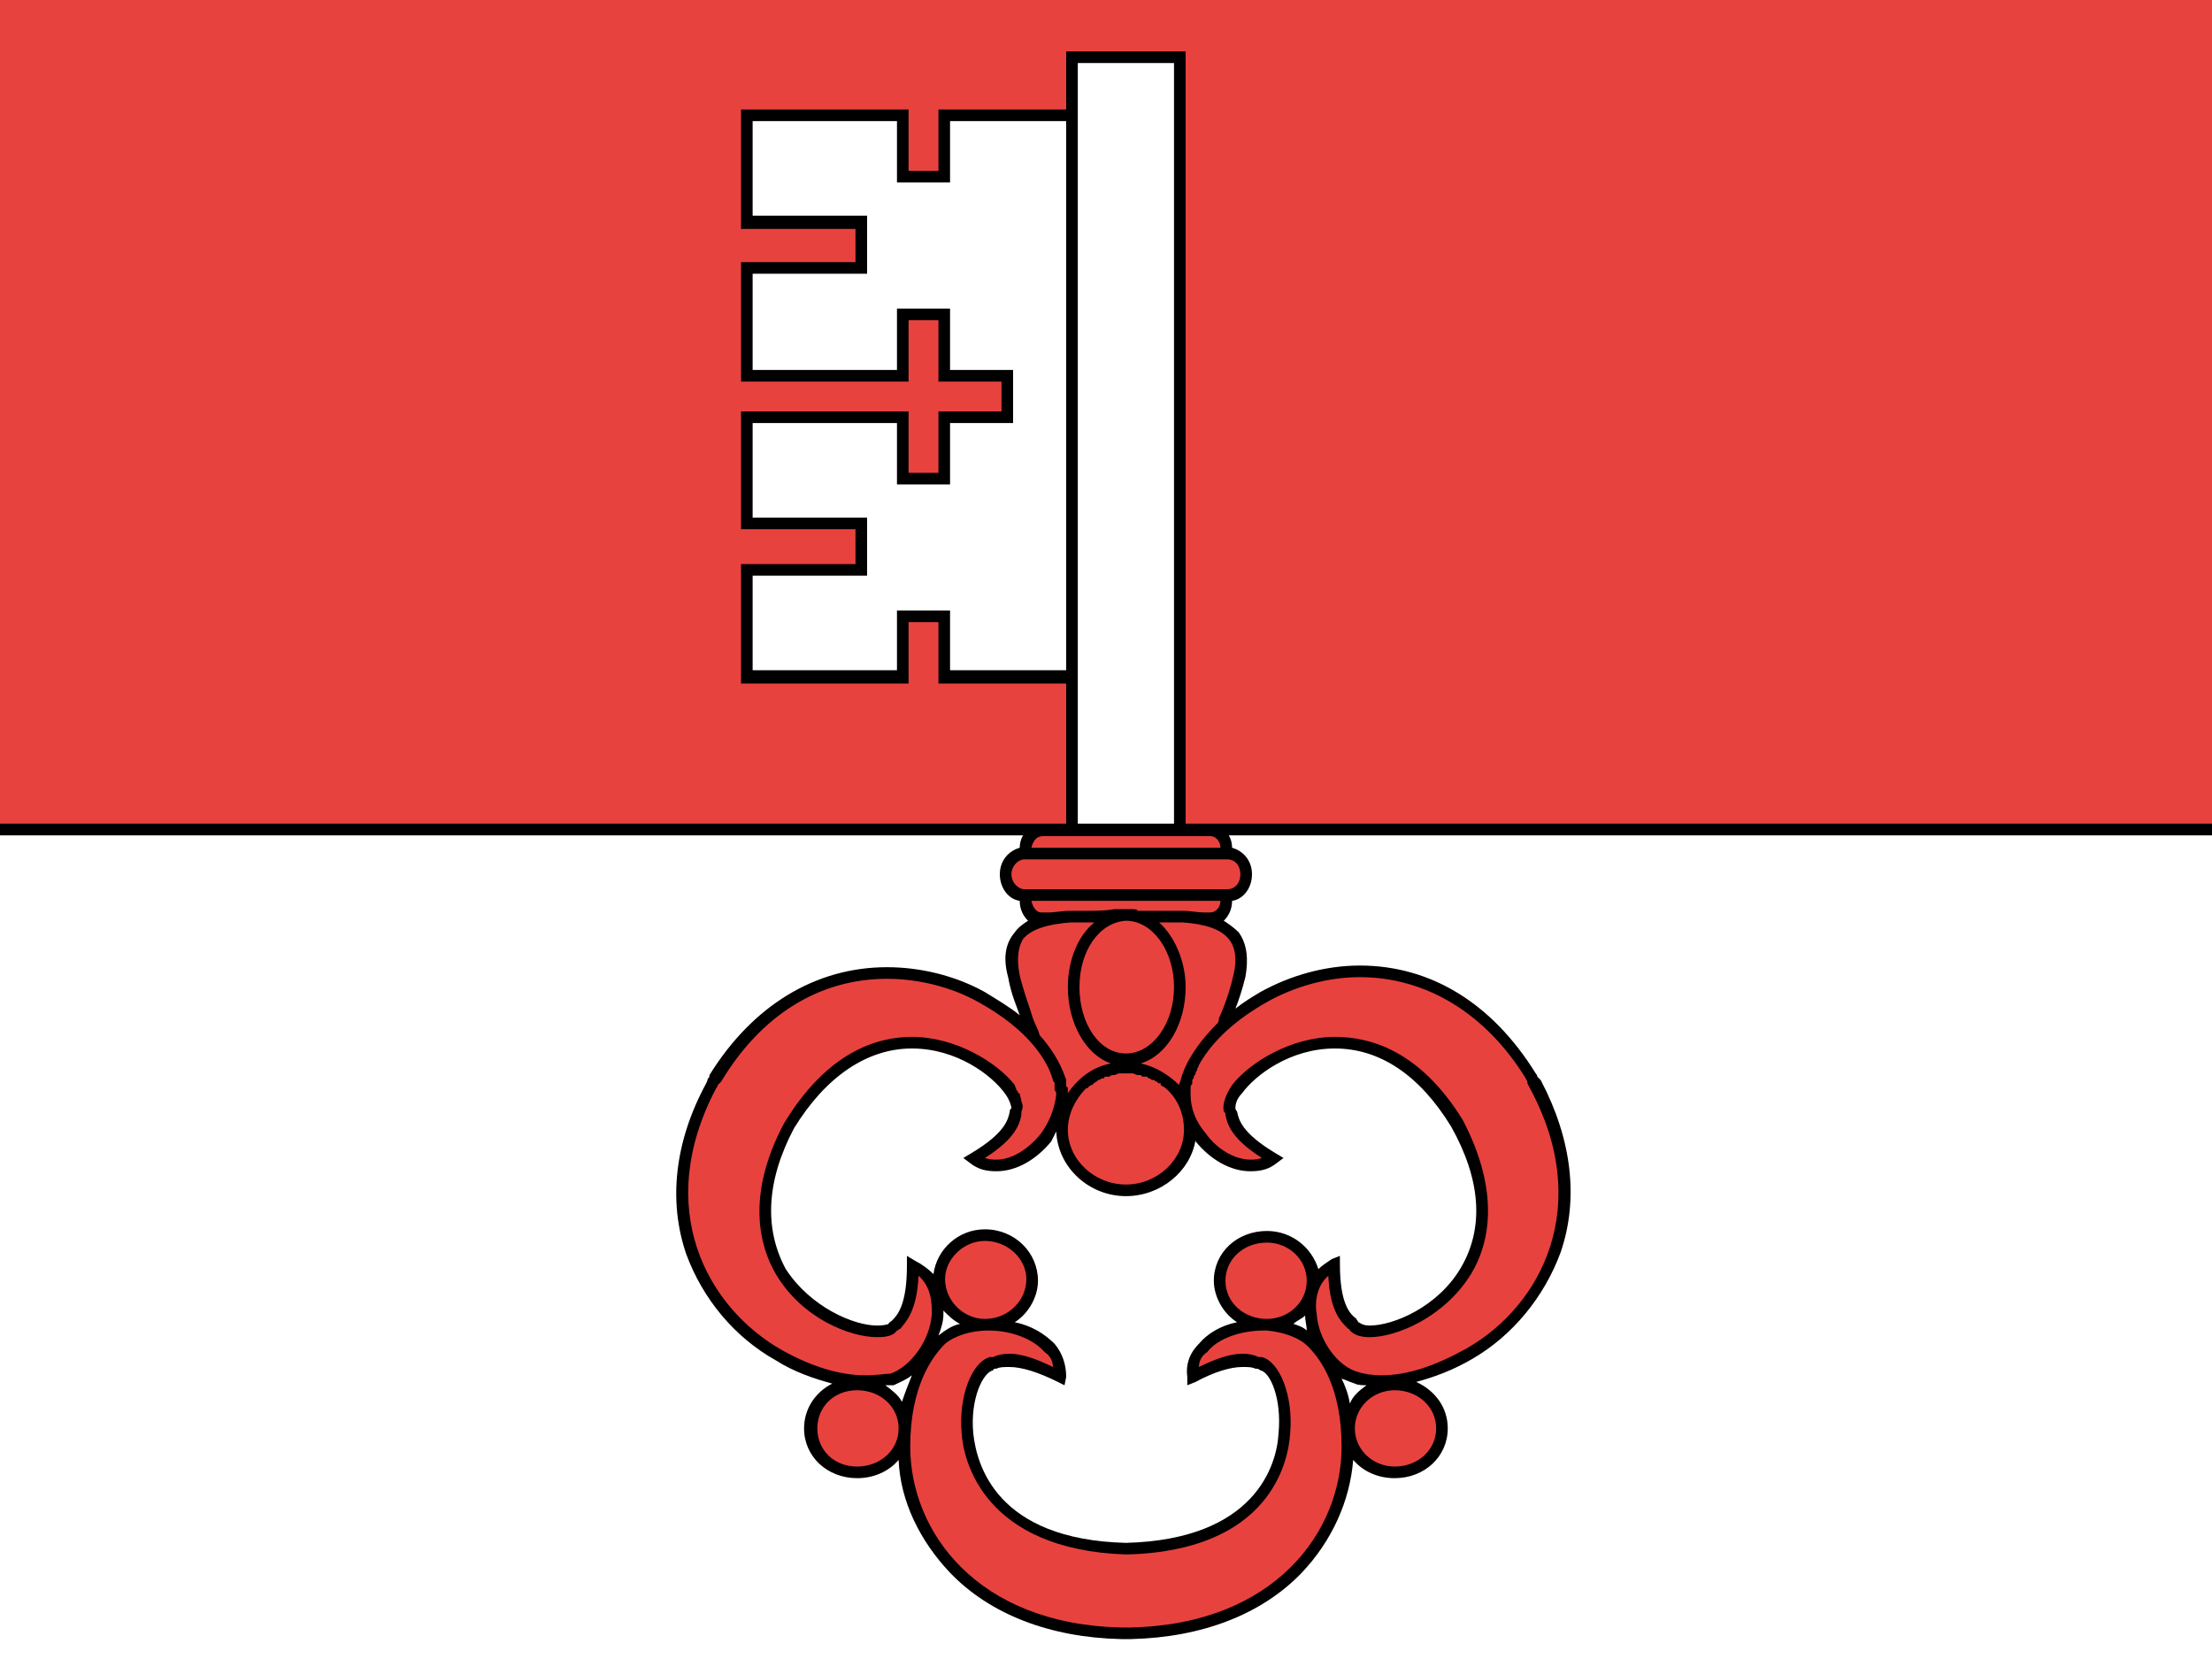 <?xml version="1.0"?>
<svg xmlns="http://www.w3.org/2000/svg" xmlns:xlink="http://www.w3.org/1999/xlink" version="1.1" width="480" height="360" viewBox="0 0 480 360">
<rect x="0" y="0" width="480" height="360" fill="#333333" stroke="none"/>
<!-- Generated by Kreative Vexillo v1.0 -->
<style>
.black{fill:rgb(0,0,0);}
.red{fill:rgb(232,66,63);}
.white{fill:rgb(255,255,255);}
</style>
<defs>
<path id="e1" d="M 0.262 0.151 C 0.262 0.151 0.261 0.15 0.26 0.149 C 0.26 0.148 0.259 0.147 0.259 0.147 C 0.233 0.105 0.196 0.082 0.153 0.082 C 0.132 0.082 0.111 0.088 0.093 0.098 C 0.088 0.101 0.083 0.104 0.078 0.108 C 0.08 0.103 0.082 0.097 0.084 0.089 C 0.086 0.078 0.085 0.069 0.08 0.062 C 0.077 0.059 0.074 0.057 0.071 0.055 C 0.074 0.052 0.076 0.048 0.076 0.043 C 0.076 0.043 0.076 0.043 0.076 0.043 C 0.083 0.042 0.088 0.035 0.088 0.027 C 0.088 0.019 0.083 0.013 0.076 0.011 C 0.076 0.011 0.076 0.011 0.076 0.011 C 0.076 0.003 0.07 -0.003 0.063 -0.003 H 0.048 V -0.469 H -0.024 V -0.434 H -0.101 V -0.397 H -0.119 V -0.434 H -0.22 V -0.362 H -0.151 V -0.342 H -0.22 V -0.27 H -0.119 V -0.307 H -0.101 V -0.27 H -0.063 V -0.252 H -0.101 V -0.215 H -0.119 V -0.252 H -0.22 V -0.181 H -0.151 V -0.16 H -0.22 V -0.088 H -0.119 V -0.125 H -0.101 V -0.088 H -0.024 V -0.003 H -0.038 C -0.046 -0.003 -0.052 0.003 -0.052 0.011 C -0.052 0.011 -0.052 0.011 -0.052 0.011 C -0.059 0.013 -0.064 0.019 -0.064 0.027 C -0.064 0.035 -0.059 0.042 -0.052 0.043 C -0.052 0.043 -0.052 0.043 -0.052 0.043 C -0.052 0.048 -0.05 0.052 -0.047 0.055 C -0.05 0.057 -0.053 0.059 -0.055 0.062 C -0.061 0.069 -0.062 0.078 -0.059 0.089 C -0.057 0.1 -0.054 0.106 -0.052 0.112 C -0.058 0.107 -0.065 0.103 -0.073 0.098 C -0.091 0.088 -0.112 0.083 -0.132 0.083 C -0.175 0.083 -0.213 0.106 -0.239 0.148 C -0.239 0.148 -0.239 0.15 -0.24 0.15 C -0.24 0.151 -0.241 0.153 -0.241 0.153 C -0.26 0.188 -0.264 0.224 -0.253 0.256 C -0.243 0.283 -0.224 0.306 -0.199 0.32 C -0.188 0.327 -0.176 0.331 -0.165 0.334 C -0.175 0.339 -0.182 0.349 -0.182 0.361 C -0.182 0.378 -0.168 0.391 -0.15 0.391 C -0.14 0.391 -0.131 0.387 -0.125 0.38 C -0.124 0.405 -0.112 0.429 -0.094 0.448 C -0.07 0.473 -0.034 0.487 0.009 0.488 C 0.009 0.488 0.011 0.488 0.012 0.488 C 0.013 0.488 0.015 0.488 0.015 0.488 C 0.058 0.487 0.094 0.473 0.118 0.448 C 0.136 0.429 0.147 0.405 0.149 0.38 C 0.155 0.387 0.164 0.391 0.174 0.391 C 0.192 0.391 0.206 0.378 0.206 0.361 C 0.206 0.348 0.198 0.338 0.187 0.333 C 0.198 0.33 0.209 0.326 0.221 0.319 C 0.245 0.305 0.264 0.282 0.274 0.255 C 0.285 0.223 0.281 0.187 0.262 0.151 Z M 0.102 0.195 C 0.082 0.183 0.08 0.175 0.079 0.17 C 0.078 0.169 0.078 0.168 0.078 0.168 C 0.078 0.167 0.078 0.163 0.082 0.159 C 0.09 0.148 0.111 0.132 0.138 0.132 C 0.165 0.132 0.189 0.148 0.208 0.179 C 0.226 0.211 0.228 0.24 0.214 0.264 C 0.2 0.288 0.173 0.299 0.159 0.299 C 0.154 0.299 0.153 0.297 0.152 0.297 C 0.152 0.296 0.151 0.296 0.151 0.295 C 0.147 0.292 0.141 0.286 0.141 0.262 L 0.141 0.257 L 0.136 0.259 C 0.133 0.261 0.13 0.263 0.128 0.265 C 0.124 0.252 0.112 0.242 0.097 0.242 C 0.079 0.242 0.065 0.255 0.065 0.272 C 0.065 0.282 0.071 0.292 0.079 0.297 C 0.069 0.299 0.061 0.304 0.056 0.31 C 0.05 0.316 0.048 0.323 0.049 0.33 L 0.049 0.335 L 0.054 0.333 C 0.065 0.327 0.075 0.324 0.082 0.324 C 0.086 0.324 0.088 0.324 0.09 0.325 C 0.091 0.325 0.092 0.325 0.093 0.326 C 0.099 0.327 0.106 0.343 0.104 0.364 C 0.103 0.383 0.09 0.428 0.012 0.43 C -0.066 0.428 -0.078 0.383 -0.08 0.364 C -0.082 0.343 -0.074 0.327 -0.068 0.326 C -0.068 0.325 -0.067 0.325 -0.066 0.325 C -0.064 0.324 -0.062 0.324 -0.058 0.324 C -0.051 0.324 -0.041 0.327 -0.029 0.333 L -0.025 0.335 L -0.024 0.33 C -0.024 0.323 -0.026 0.316 -0.031 0.31 C -0.037 0.304 -0.045 0.299 -0.055 0.297 C -0.047 0.292 -0.041 0.282 -0.041 0.272 C -0.041 0.255 -0.055 0.241 -0.073 0.241 C -0.089 0.241 -0.102 0.253 -0.104 0.268 C -0.107 0.265 -0.111 0.262 -0.115 0.26 L -0.12 0.257 L -0.12 0.263 C -0.12 0.287 -0.126 0.293 -0.129 0.296 C -0.13 0.297 -0.131 0.297 -0.131 0.298 C -0.131 0.298 -0.133 0.299 -0.138 0.299 C -0.138 0.299 -0.138 0.299 -0.138 0.299 C -0.152 0.299 -0.178 0.288 -0.193 0.265 C -0.206 0.241 -0.205 0.212 -0.188 0.18 C -0.169 0.149 -0.144 0.132 -0.117 0.132 C -0.09 0.132 -0.069 0.148 -0.061 0.159 C -0.058 0.163 -0.057 0.167 -0.057 0.168 C -0.058 0.169 -0.058 0.169 -0.058 0.17 C -0.059 0.175 -0.061 0.183 -0.081 0.195 L -0.086 0.198 L -0.082 0.201 C -0.077 0.205 -0.072 0.206 -0.066 0.206 C -0.054 0.206 -0.042 0.199 -0.033 0.188 C -0.032 0.186 -0.031 0.184 -0.03 0.182 C -0.029 0.204 -0.01 0.221 0.012 0.221 C 0.033 0.221 0.051 0.206 0.054 0.187 C 0.054 0.187 0.054 0.187 0.054 0.188 C 0.063 0.199 0.075 0.206 0.087 0.206 C 0.093 0.206 0.098 0.205 0.103 0.201 L 0.107 0.198 L 0.102 0.195 Z M 0.12 0.293 C 0.12 0.296 0.121 0.299 0.121 0.302 C 0.119 0.3 0.116 0.299 0.113 0.298 C 0.115 0.296 0.118 0.295 0.12 0.293 Z M -0.088 0.298 C -0.093 0.299 -0.097 0.302 -0.101 0.305 C -0.099 0.3 -0.098 0.296 -0.098 0.292 C -0.098 0.291 -0.098 0.291 -0.098 0.29 C -0.095 0.293 -0.092 0.296 -0.088 0.298 Z M -0.117 0.329 C -0.119 0.334 -0.121 0.339 -0.123 0.345 C -0.125 0.341 -0.129 0.338 -0.133 0.335 C -0.131 0.335 -0.13 0.335 -0.128 0.335 C -0.124 0.333 -0.121 0.332 -0.117 0.329 Z M 0.142 0.331 C 0.145 0.332 0.147 0.333 0.15 0.334 C 0.152 0.335 0.155 0.335 0.157 0.335 C 0.153 0.338 0.149 0.341 0.147 0.346 C 0.146 0.34 0.144 0.335 0.142 0.331 Z"/>
<path id="e2" d="M 0.041 -0.462 H -0.017 V -0.003 H 0.041 V -0.462 Z M -0.126 -0.132 H -0.094 V -0.096 H -0.024 V -0.427 H -0.094 V -0.39 H -0.126 V -0.427 H -0.213 V -0.37 H -0.144 V -0.335 H -0.213 V -0.277 H -0.126 V -0.314 H -0.094 V -0.277 H -0.056 V -0.245 H -0.094 V -0.208 H -0.126 V -0.245 H -0.213 V -0.188 H -0.144 V -0.153 H -0.213 V -0.096 H -0.126 V -0.132 Z"/>
<path id="e3" d="M 0.142 0.372 C 0.142 0.423 0.102 0.479 0.015 0.481 C 0.015 0.481 0.013 0.481 0.012 0.481 C 0.011 0.481 0.009 0.481 0.009 0.481 C -0.078 0.479 -0.118 0.423 -0.118 0.372 C -0.118 0.336 -0.105 0.318 -0.097 0.31 C -0.091 0.305 -0.081 0.302 -0.071 0.302 C -0.057 0.302 -0.044 0.307 -0.037 0.315 C -0.034 0.317 -0.032 0.32 -0.032 0.324 C -0.042 0.319 -0.051 0.316 -0.058 0.316 C -0.063 0.316 -0.066 0.317 -0.068 0.318 C -0.069 0.318 -0.069 0.318 -0.07 0.318 C -0.081 0.321 -0.089 0.342 -0.087 0.364 C -0.086 0.38 -0.074 0.434 0.012 0.437 C 0.099 0.435 0.11 0.381 0.111 0.364 C 0.113 0.342 0.105 0.321 0.094 0.318 C 0.093 0.318 0.093 0.318 0.092 0.318 C 0.09 0.317 0.087 0.316 0.082 0.316 C 0.075 0.316 0.066 0.319 0.056 0.324 C 0.056 0.32 0.058 0.317 0.061 0.315 C 0.067 0.307 0.081 0.302 0.095 0.302 C 0.095 0.302 0.095 0.302 0.096 0.302 C 0.096 0.302 0.096 0.302 0.097 0.302 C 0.097 0.302 0.097 0.302 0.097 0.302 C 0.107 0.303 0.115 0.306 0.12 0.31 C 0.129 0.318 0.142 0.336 0.142 0.372 Z M -0.016 0.095 C -0.016 0.117 -0.004 0.135 0.012 0.135 C 0.028 0.135 0.041 0.117 0.041 0.095 C 0.041 0.073 0.028 0.055 0.012 0.055 C -0.004 0.056 -0.016 0.073 -0.016 0.095 Z M 0.012 0.214 C 0.031 0.214 0.047 0.199 0.047 0.181 C 0.047 0.171 0.043 0.162 0.036 0.156 C 0.036 0.156 0.036 0.156 0.036 0.156 C 0.035 0.155 0.034 0.155 0.033 0.154 C 0.033 0.154 0.033 0.154 0.033 0.153 C 0.032 0.153 0.031 0.153 0.031 0.152 C 0.03 0.152 0.03 0.152 0.029 0.151 C 0.029 0.151 0.029 0.151 0.028 0.151 C 0.027 0.151 0.027 0.15 0.026 0.15 C 0.026 0.15 0.025 0.15 0.025 0.149 C 0.024 0.149 0.024 0.149 0.023 0.149 C 0.023 0.149 0.023 0.149 0.022 0.149 C 0.021 0.148 0.021 0.148 0.02 0.148 C 0.019 0.148 0.019 0.148 0.019 0.148 C 0.018 0.148 0.017 0.147 0.016 0.147 C 0.016 0.147 0.016 0.147 0.015 0.147 C 0.014 0.147 0.013 0.147 0.012 0.147 C 0.011 0.147 0.01 0.147 0.009 0.147 C 0.009 0.147 0.009 0.147 0.008 0.147 C 0.007 0.147 0.006 0.148 0.005 0.148 C 0.005 0.148 0.005 0.148 0.005 0.148 C 0.004 0.148 0.003 0.148 0.002 0.149 C 0.002 0.149 0.002 0.149 0.001 0.149 C 5.0000055E-4 0.149 -1.9999943E-4 0.149 -8.999994E-4 0.149 C -0.001 0.15 -0.001 0.15 -0.002 0.15 C -0.002 0.15 -0.003 0.15 -0.004 0.151 C -0.004 0.151 -0.005 0.151 -0.005 0.151 C -0.005 0.152 -0.006 0.152 -0.006 0.152 C -0.007 0.153 -0.008 0.153 -0.008 0.154 C -0.008 0.154 -0.009 0.154 -0.009 0.154 C -0.01 0.155 -0.011 0.155 -0.011 0.156 C -0.011 0.156 -0.012 0.156 -0.012 0.156 C -0.018 0.162 -0.023 0.171 -0.023 0.181 C -0.023 0.199 -0.007 0.214 0.012 0.214 Z M 0.046 0.049 C 0.051 0.049 0.055 0.05 0.059 0.05 H 0.063 C 0.066 0.05 0.069 0.047 0.069 0.043 H -0.045 C -0.044 0.047 -0.042 0.05 -0.039 0.05 H -0.034 C -0.031 0.05 -0.026 0.049 -0.022 0.049 C -0.019 0.049 -0.015 0.049 -0.011 0.049 C -0.006 0.049 -1.00003555E-4 0.049 0.005 0.048 C 0.006 0.048 0.008 0.048 0.012 0.048 C 0.013 0.048 0.014 0.048 0.014 0.048 C 0.017 0.048 0.019 0.048 0.019 0.049 C 0.024 0.049 0.03 0.049 0.035 0.049 C 0.039 0.049 0.043 0.049 0.046 0.049 Z M -0.023 0.159 C -0.017 0.15 -0.008 0.143 0.003 0.141 C -0.012 0.136 -0.023 0.117 -0.023 0.095 C -0.023 0.079 -0.017 0.064 -0.007 0.056 C -0.008 0.056 -0.009 0.056 -0.011 0.056 C -0.015 0.056 -0.018 0.056 -0.021 0.056 C -0.035 0.057 -0.045 0.06 -0.05 0.066 C -0.053 0.071 -0.054 0.078 -0.052 0.088 C -0.049 0.1 -0.046 0.107 -0.044 0.114 C -0.043 0.117 -0.041 0.12 -0.04 0.124 C -0.03 0.135 -0.026 0.145 -0.024 0.151 C -0.024 0.152 -0.024 0.152 -0.024 0.153 C -0.024 0.153 -0.024 0.154 -0.024 0.155 C -0.024 0.155 -0.024 0.155 -0.024 0.155 C -0.023 0.155 -0.023 0.156 -0.023 0.157 C -0.023 0.157 -0.023 0.157 -0.023 0.157 C -0.023 0.157 -0.023 0.158 -0.023 0.159 C -0.023 0.162 -0.024 0.165 -0.024 0.168 C -0.024 0.165 -0.023 0.162 -0.023 0.159 Z M -0.049 0.036 H -0.04 H 0.065 H 0.073 C 0.078 0.036 0.081 0.032 0.081 0.027 C 0.081 0.022 0.078 0.018 0.073 0.018 H 0.065 H -0.04 H -0.049 C -0.053 0.018 -0.057 0.022 -0.057 0.027 C -0.057 0.032 -0.053 0.036 -0.049 0.036 Z M 0.067 0.117 C 0.068 0.116 0.068 0.115 0.068 0.114 C 0.071 0.107 0.074 0.1 0.077 0.087 C 0.079 0.078 0.078 0.071 0.074 0.066 C 0.069 0.06 0.06 0.057 0.046 0.056 C 0.043 0.056 0.039 0.056 0.035 0.056 C 0.034 0.056 0.033 0.056 0.032 0.056 C 0.041 0.064 0.048 0.079 0.048 0.095 C 0.048 0.117 0.037 0.136 0.021 0.141 C 0.03 0.143 0.038 0.148 0.044 0.154 C 0.044 0.153 0.045 0.152 0.045 0.151 C 0.047 0.143 0.053 0.131 0.067 0.117 Z M 0.063 0.004 H -0.038 C -0.042 0.004 -0.044 0.007 -0.045 0.011 H 0.069 C 0.069 0.007 0.066 0.004 0.063 0.004 Z M 0.121 0.272 C 0.121 0.259 0.11 0.249 0.097 0.249 C 0.083 0.249 0.072 0.259 0.072 0.272 S 0.083 0.295 0.097 0.295 C 0.11 0.295 0.121 0.285 0.121 0.272 Z M 0.174 0.338 C 0.161 0.338 0.15 0.348 0.15 0.361 S 0.161 0.384 0.174 0.384 C 0.188 0.384 0.199 0.374 0.199 0.361 S 0.188 0.338 0.174 0.338 Z M 0.255 0.155 C 0.255 0.155 0.254 0.153 0.254 0.153 L 0.254 0.152 C 0.254 0.152 0.253 0.15 0.253 0.15 C 0.229 0.111 0.193 0.089 0.153 0.089 C 0.133 0.089 0.113 0.095 0.097 0.104 C 0.074 0.117 0.062 0.131 0.056 0.142 C 0.056 0.142 0.056 0.142 0.056 0.142 C 0.056 0.143 0.055 0.144 0.055 0.144 C 0.055 0.144 0.055 0.144 0.055 0.145 C 0.055 0.145 0.054 0.146 0.054 0.147 C 0.054 0.147 0.054 0.147 0.054 0.147 C 0.054 0.148 0.053 0.148 0.053 0.149 C 0.053 0.149 0.053 0.149 0.053 0.149 C 0.053 0.15 0.052 0.151 0.052 0.151 C 0.052 0.151 0.052 0.151 0.052 0.151 C 0.052 0.152 0.052 0.153 0.052 0.153 C 0.052 0.154 0.051 0.154 0.051 0.155 C 0.051 0.155 0.051 0.155 0.051 0.155 C 0.051 0.156 0.051 0.156 0.051 0.157 C 0.051 0.157 0.051 0.157 0.051 0.157 C 0.051 0.158 0.051 0.159 0.051 0.16 C 0.051 0.16 0.051 0.16 0.051 0.16 C 0.051 0.168 0.054 0.176 0.06 0.183 C 0.067 0.193 0.078 0.199 0.087 0.199 C 0.089 0.199 0.091 0.199 0.094 0.198 C 0.075 0.186 0.073 0.177 0.072 0.172 C 0.072 0.171 0.072 0.171 0.071 0.17 C 0.07 0.166 0.072 0.16 0.076 0.154 C 0.087 0.14 0.112 0.125 0.138 0.125 C 0.159 0.125 0.189 0.133 0.215 0.175 C 0.238 0.219 0.231 0.25 0.22 0.268 C 0.204 0.294 0.175 0.306 0.159 0.306 C 0.154 0.306 0.15 0.305 0.147 0.302 C 0.147 0.302 0.147 0.301 0.146 0.301 C 0.142 0.297 0.135 0.291 0.134 0.269 C 0.126 0.276 0.126 0.287 0.127 0.292 C 0.128 0.308 0.14 0.324 0.152 0.327 C 0.155 0.328 0.16 0.329 0.166 0.329 C 0.182 0.329 0.199 0.323 0.217 0.313 C 0.263 0.287 0.294 0.226 0.255 0.155 Z M -0.13 0.328 C -0.118 0.324 -0.106 0.308 -0.105 0.292 C -0.105 0.286 -0.105 0.276 -0.113 0.269 C -0.114 0.291 -0.121 0.297 -0.124 0.301 C -0.125 0.301 -0.125 0.302 -0.126 0.302 C -0.128 0.305 -0.132 0.306 -0.138 0.306 C -0.138 0.306 -0.138 0.306 -0.138 0.306 C -0.154 0.306 -0.183 0.295 -0.199 0.268 C -0.209 0.251 -0.217 0.22 -0.194 0.177 C -0.168 0.134 -0.138 0.125 -0.117 0.125 C -0.091 0.125 -0.066 0.14 -0.055 0.154 C -0.055 0.155 -0.054 0.156 -0.054 0.157 C -0.054 0.157 -0.054 0.157 -0.054 0.157 C -0.053 0.158 -0.053 0.158 -0.053 0.159 C -0.053 0.159 -0.053 0.159 -0.052 0.159 C -0.052 0.161 -0.051 0.162 -0.051 0.164 C -0.05 0.166 -0.05 0.168 -0.051 0.17 C -0.051 0.171 -0.051 0.171 -0.051 0.172 C -0.052 0.177 -0.054 0.186 -0.073 0.198 C -0.07 0.199 -0.068 0.199 -0.066 0.199 C -0.057 0.199 -0.047 0.193 -0.039 0.183 C -0.034 0.176 -0.031 0.168 -0.03 0.16 C -0.03 0.16 -0.03 0.16 -0.03 0.16 C -0.03 0.159 -0.03 0.158 -0.031 0.157 C -0.031 0.157 -0.031 0.157 -0.031 0.157 C -0.031 0.156 -0.031 0.155 -0.031 0.155 C -0.031 0.155 -0.031 0.155 -0.031 0.155 C -0.031 0.154 -0.031 0.153 -0.031 0.153 C -0.031 0.152 -0.032 0.152 -0.032 0.151 C -0.032 0.151 -0.032 0.151 -0.032 0.151 C -0.035 0.14 -0.046 0.121 -0.077 0.104 C -0.093 0.095 -0.113 0.09 -0.132 0.09 C -0.173 0.09 -0.208 0.112 -0.232 0.152 C -0.232 0.152 -0.233 0.153 -0.234 0.154 L -0.234 0.154 C -0.234 0.155 -0.235 0.156 -0.235 0.156 C -0.273 0.228 -0.241 0.288 -0.195 0.314 C -0.177 0.324 -0.16 0.329 -0.145 0.329 C -0.138 0.329 -0.133 0.328 -0.13 0.328 Z M -0.15 0.338 C -0.164 0.338 -0.174 0.348 -0.174 0.361 S -0.164 0.384 -0.15 0.384 C -0.136 0.384 -0.125 0.374 -0.125 0.361 S -0.136 0.338 -0.15 0.338 Z M -0.097 0.271 C -0.097 0.284 -0.086 0.295 -0.073 0.295 C -0.059 0.295 -0.048 0.284 -0.048 0.271 C -0.048 0.259 -0.059 0.248 -0.073 0.248 C -0.086 0.248 -0.097 0.259 -0.097 0.271 Z"/>
<path id="e4" d="M 0.0 -0.5 H 1.0 V 0.5 H 0.0 Z"/>
</defs>
<g>
<g>
<rect x="0" y="0" width="480" height="180" class="red"/>
<rect x="0" y="180" width="480" height="180" class="white"/>
</g>
<use xlink:href="#e1" transform="translate(240 180) scale(360 360) rotate(0)" class="black"/>
<use xlink:href="#e2" transform="translate(240 180) scale(360 360) rotate(0)" class="white"/>
<use xlink:href="#e3" transform="translate(240 180) scale(360 360) rotate(0)" class="red"/>
<use xlink:href="#e4" transform="translate(0 180) scale(480 2.549) rotate(0)" class="black"/>
</g>
</svg>
